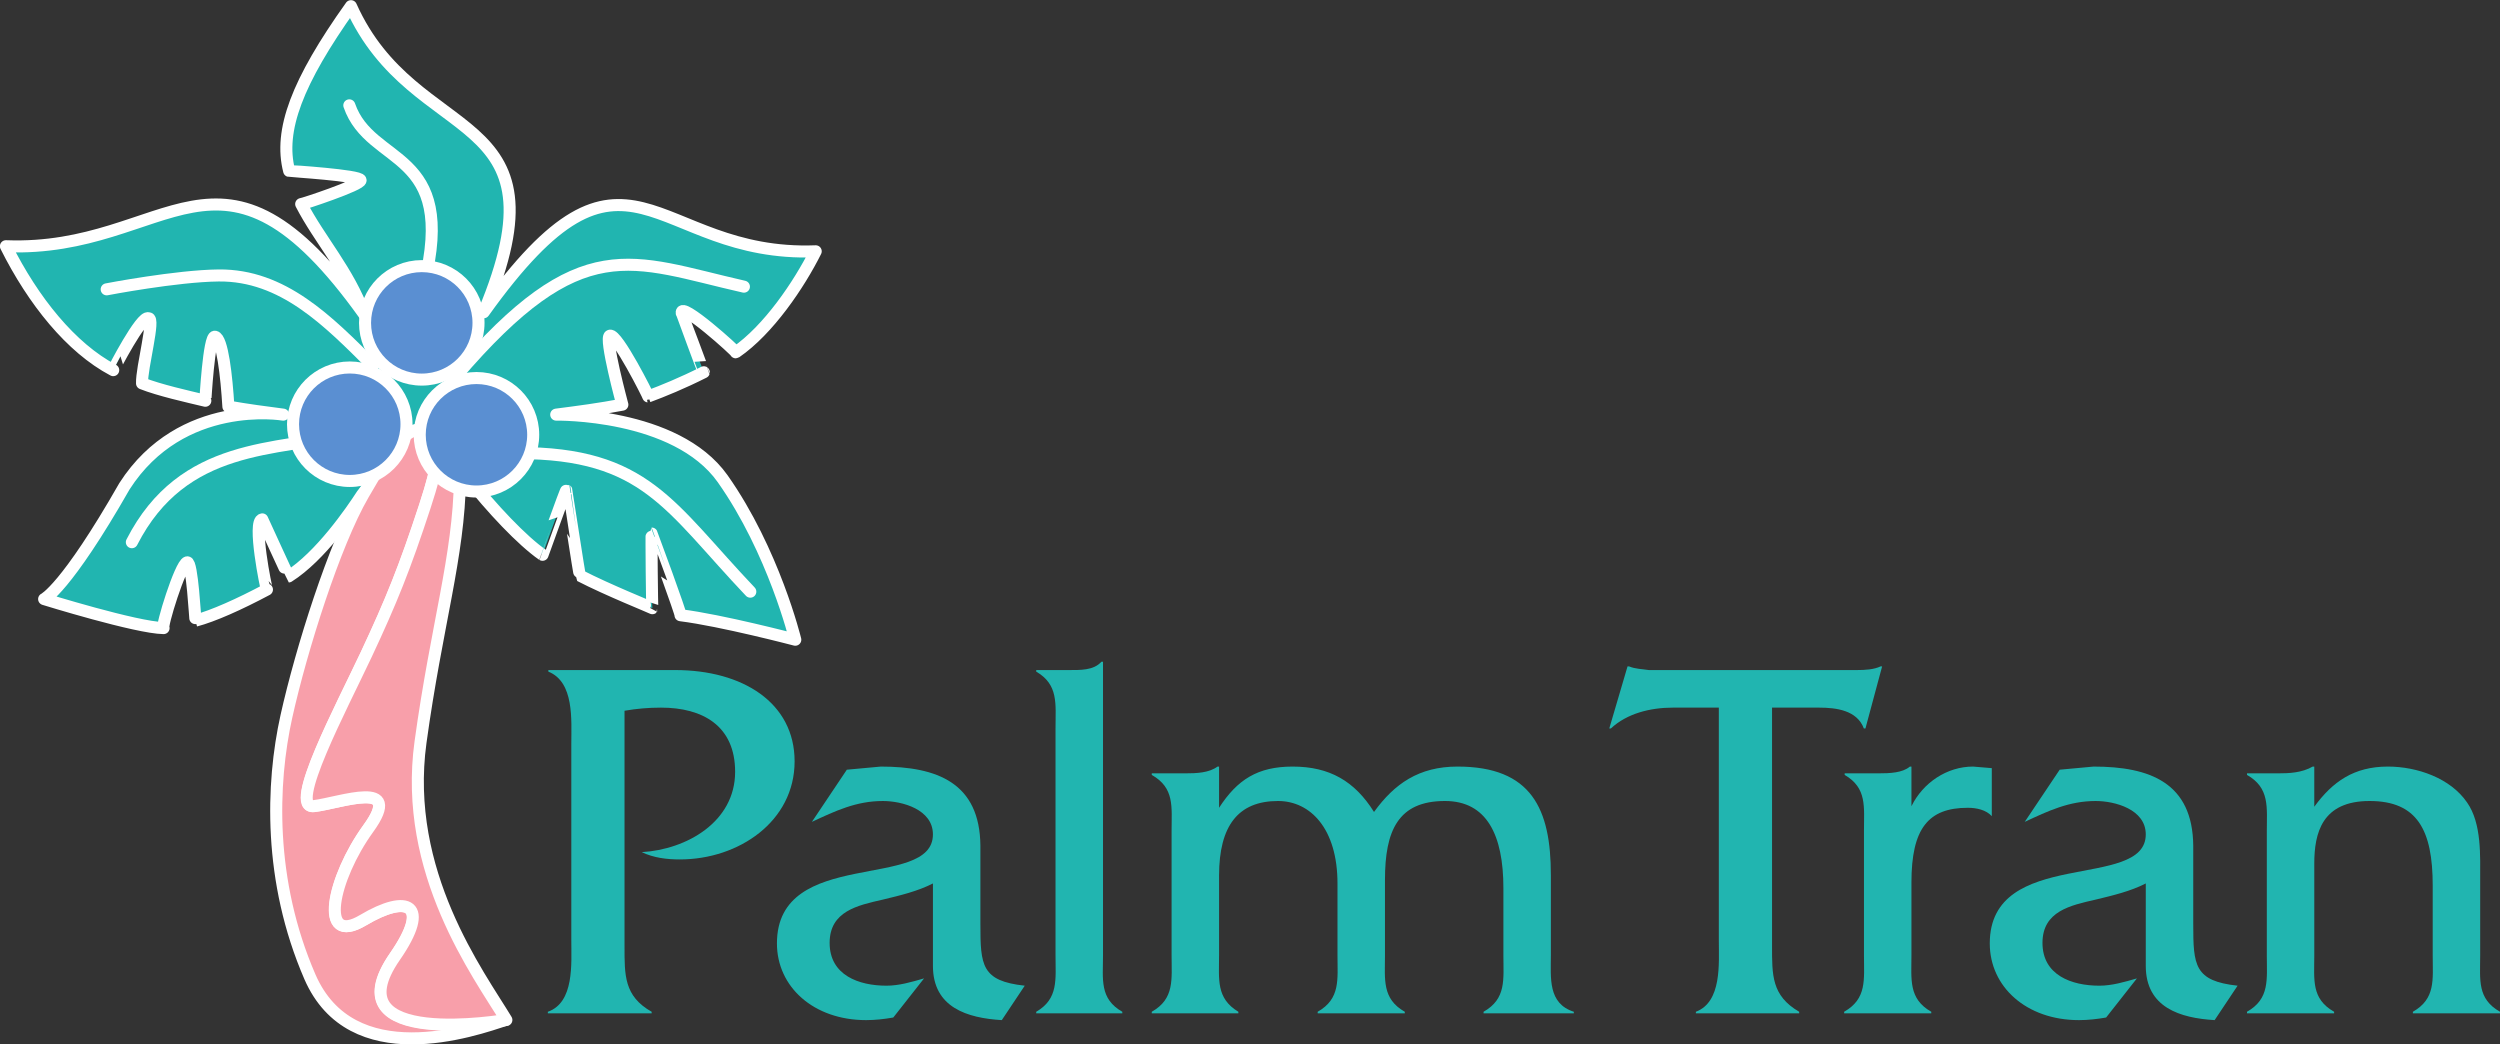 <?xml version="1.0" encoding="UTF-8" standalone="no"?>
<!-- Created with Inkscape (http://www.inkscape.org/) -->

<svg
   xmlns:dc="http://purl.org/dc/elements/1.1/"
   xmlns:cc="http://creativecommons.org/ns#"
   xmlns:rdf="http://www.w3.org/1999/02/22-rdf-syntax-ns#"
   xmlns:svg="http://www.w3.org/2000/svg"
   xmlns="http://www.w3.org/2000/svg"
   version="1.1"
   width="473.389"
   height="197.781"
   id="svg3443"
   xml:space="preserve"><rect width="100%" height="100%" fill="#333333" stroke="none"/><defs
     id="defs3447"><clipPath
       id="clipPath3457"><path
         d="M 0,612 1008,612 1008,0 0,0 0,612 z"
         id="path3459" /></clipPath></defs><g
     transform="matrix(1.25,0,0,-1.25,-394.66,521.758)"
     id="g3451"><g
       id="g3453"><g
         clip-path="url(#clipPath3457)"
         id="g3455"><g
           transform="translate(386.415,345.226)"
           id="g3461"><path
             d="m 0,0 c 3.775,-4.832 8.475,-9.778 11.5,-11.862 0.02,-0.013 3.503,9.849 3.61,9.785 0.026,-0.015 1.945,-12.888 2.058,-12.946 4.124,-2.136 10.996,-4.896 10.971,-4.93 -0.061,-0.081 -0.171,11.307 -0.109,11.309 0.011,10e-4 4.564,-12.398 4.37,-12.374 6.173,-0.767 17.387,-3.71 17.387,-3.71 0,0 -3.259,13.419 -11.014,24.405 C 31.665,9.693 13.571,9.37 13.571,9.37 c 3.235,0.413 6.615,0.86 10.021,1.51 -0.002,0.005 -2.763,10.182 -1.889,10.451 1.099,0.338 5.88,-9.215 5.81,-9.207 2.197,0.814 5.178,2.031 8.416,3.662 -0.009,-0.038 -3.311,8.911 -3.347,8.966 -0.322,1.96 8.436,-5.942 8.189,-5.942 4.958,3.403 9.592,10.267 12.109,15.301 C 28.002,33.143 24.557,55.574 2.585,24.879 15.833,56.544 -7.83,49.597 -17.523,71.245 -25.714,59.75 -28.461,52.41 -26.885,46.289 c 0.017,-0.006 10.787,-0.683 10.822,-1.403 0.163,-0.691 -8.953,-3.697 -9,-3.62 2.775,-5.387 7.186,-10.162 9.554,-16.71 -21.971,30.695 -29.403,9.356 -54.282,10.325 4.139,-8.278 9.854,-15.391 16.254,-18.772 -0.017,0.009 4.265,8.345 5.339,7.859 1.058,0.113 -1.053,-7.489 -0.974,-9.861 2.601,-1.03 6.892,-1.991 9.588,-2.633 0.001,-0.107 0.542,9.891 1.46,9.702 1.119,-0.222 1.755,-5.987 2.033,-10.589 2.8,-0.493 5.589,-0.871 8.304,-1.217 0,0 -15.4,2.632 -24.048,-10.848 -8.909,-15.605 -12.168,-17.091 -12.168,-17.091 0,0 13.986,-4.341 18.093,-4.396 -0.434,0.006 2.535,9.692 3.575,9.966 0.77,0.203 1.214,-8.85 1.272,-8.835 2.629,0.693 6.612,2.464 10.813,4.705 -0.113,0.052 -2.223,10.442 -0.709,10.633 0.023,-0.052 3.955,-8.648 3.989,-8.647 4.802,3.028 9.502,9.869 11.138,12.396 C -5.816,10.663 0,0 0,0"
             id="path3463"
             style="fill:#21b5b0;fill-opacity:1;fill-rule:nonzero;stroke:none" /></g><g
           transform="translate(386.415,345.226)"
           id="g3465"><path
             d="m 0,0 c 3.775,-4.832 8.475,-9.778 11.5,-11.862 0.02,-0.013 3.503,9.849 3.61,9.785 0.026,-0.015 1.945,-12.888 2.058,-12.946 4.124,-2.136 10.996,-4.896 10.971,-4.93 -0.061,-0.081 -0.171,11.307 -0.109,11.309 0.011,10e-4 4.564,-12.398 4.37,-12.374 6.173,-0.767 17.387,-3.71 17.387,-3.71 0,0 -3.259,13.419 -11.014,24.405 C 31.665,9.693 13.571,9.37 13.571,9.37 c 3.235,0.413 6.615,0.86 10.021,1.51 -0.002,0.005 -2.763,10.182 -1.889,10.451 1.099,0.338 5.88,-9.215 5.81,-9.207 2.197,0.814 5.178,2.031 8.416,3.662 -0.009,-0.038 -3.311,8.911 -3.347,8.966 -0.322,1.96 8.436,-5.942 8.189,-5.942 4.958,3.403 9.592,10.267 12.109,15.301 C 28.002,33.143 24.557,55.574 2.585,24.879 15.833,56.544 -7.83,49.597 -17.523,71.245 -25.714,59.75 -28.461,52.41 -26.885,46.289 c 0.017,-0.006 10.787,-0.683 10.822,-1.403 0.163,-0.691 -8.953,-3.697 -9,-3.62 2.775,-5.387 7.186,-10.162 9.554,-16.71 -21.971,30.695 -29.403,9.356 -54.282,10.325 4.139,-8.278 9.854,-15.391 16.254,-18.772 -0.017,0.009 4.265,8.345 5.339,7.859 1.058,0.113 -1.053,-7.489 -0.974,-9.861 2.601,-1.03 6.892,-1.991 9.588,-2.633 0.001,-0.107 0.542,9.891 1.46,9.702 1.119,-0.222 1.755,-5.987 2.033,-10.589 2.8,-0.493 5.589,-0.871 8.304,-1.217 0,0 -15.4,2.632 -24.048,-10.848 -8.909,-15.605 -12.168,-17.091 -12.168,-17.091 0,0 13.986,-4.341 18.093,-4.396 -0.434,0.006 2.535,9.692 3.575,9.966 0.77,0.203 1.214,-8.85 1.272,-8.835 2.629,0.693 6.612,2.464 10.813,4.705 -0.113,0.052 -2.223,10.442 -0.709,10.633 0.023,-0.052 3.955,-8.648 3.989,-8.647 4.802,3.028 9.502,9.869 11.138,12.396 C -5.816,10.663 0,0 0,0 z"
             id="path3467"
             style="fill:none;stroke:#ffffff;stroke-width:1.824;stroke-linecap:round;stroke-linejoin:round;stroke-miterlimit:4;stroke-opacity:1;stroke-dasharray:none" /></g><g
           transform="translate(372.198,362.027)"
           id="g3469"><path
             d="m 0,0 c -6.786,6.786 -13.626,13.749 -23.345,13.651 -6.382,-0.064 -16.963,-2.1 -16.963,-2.1"
             id="path3471"
             style="fill:none;stroke:#ffffff;stroke-width:1.824;stroke-linecap:round;stroke-linejoin:round;stroke-miterlimit:4;stroke-opacity:1;stroke-dasharray:none" /></g><g
           transform="translate(368.644,351.688)"
           id="g3473"><path
             d="M 0,0 C -10.986,-2.585 -25.189,-1.231 -32.943,-16.417"
             id="path3475"
             style="fill:none;stroke:#ffffff;stroke-width:1.824;stroke-linecap:round;stroke-linejoin:round;stroke-miterlimit:4;stroke-opacity:1;stroke-dasharray:none" /></g><g
           transform="translate(368.644,401.447)"
           id="g3477"><path
             d="M 0,0 C 3.231,-9.37 16.478,-6.462 11.309,-27.142"
             id="path3479"
             style="fill:none;stroke:#ffffff;stroke-width:1.824;stroke-linecap:round;stroke-linejoin:round;stroke-miterlimit:4;stroke-opacity:1;stroke-dasharray:none" /></g><g
           transform="translate(428.419,373.982)"
           id="g3481"><path
             d="M 0,0 C -17.125,3.877 -24.56,8.723 -43.623,-13.572"
             id="path3483"
             style="fill:none;stroke:#ffffff;stroke-width:1.824;stroke-linecap:round;stroke-linejoin:round;stroke-miterlimit:4;stroke-opacity:1;stroke-dasharray:none" /></g><g
           transform="translate(429.388,327.778)"
           id="g3485"><path
             d="M 0,0 C -12.278,12.924 -15.832,21.002 -35.219,21.002"
             id="path3487"
             style="fill:none;stroke:#ffffff;stroke-width:1.824;stroke-linecap:round;stroke-linejoin:round;stroke-miterlimit:4;stroke-opacity:1;stroke-dasharray:none" /></g><g
           transform="translate(392.554,262.994)"
           id="g3489"><path
             d="m 0,0 c -5.17,-1.777 -23.587,-8.078 -29.888,6.462 -6.3,14.541 -5.816,29.242 -3.554,39.42 2.262,10.178 7.281,26.069 11.632,33.603 3.82,6.616 7.124,11.782 10.506,9.217 1.3,-0.987 1.081,-4.227 -1.136,-10.994 -3.026,-9.237 -5.078,-14.344 -8.886,-22.456 -3.716,-7.916 -11.954,-23.426 -7.916,-22.94 4.039,0.484 13.733,4.2 8.24,-3.393 -5.493,-7.594 -7.594,-17.933 -0.808,-13.895 6.785,4.04 10.36,2.462 4.847,-5.492 C -26.818,-4.685 0,0 0,0"
             id="path3491"
             style="fill:#f89faa;fill-opacity:1;fill-rule:nonzero;stroke:none" /></g><g
           transform="translate(392.554,262.994)"
           id="g3493"><path
             d="m 0,0 c -5.17,-1.777 -23.587,-8.078 -29.888,6.462 -6.3,14.541 -5.816,29.242 -3.554,39.42 2.262,10.178 7.281,26.069 11.632,33.603 3.82,6.616 7.124,11.782 10.506,9.217 1.3,-0.987 1.081,-4.227 -1.136,-10.994 -3.026,-9.237 -5.078,-14.344 -8.886,-22.456 -3.716,-7.916 -11.954,-23.426 -7.916,-22.94 4.039,0.484 13.733,4.2 8.24,-3.393 -5.493,-7.594 -7.594,-17.933 -0.808,-13.895 6.785,4.04 10.36,2.462 4.847,-5.492 C -26.818,-4.685 0,0 0,0 z"
             id="path3495"
             style="fill:none;stroke:#ffffff;stroke-width:1.824;stroke-linecap:butt;stroke-linejoin:miter;stroke-miterlimit:4;stroke-opacity:1;stroke-dasharray:none" /></g><g
           transform="translate(392.436,262.899)"
           id="g3497"><path
             d="m 0,0 c 0,0 -26.737,-4.604 -16.882,9.612 5.513,7.954 1.938,9.533 -4.847,5.492 -6.786,-4.038 -4.685,6.302 0.808,13.895 5.492,7.593 -4.201,3.878 -8.24,3.393 -4.039,-0.485 4.201,15.024 7.916,22.94 3.808,8.112 5.86,13.219 8.886,22.457 2.216,6.766 2.595,9.841 1.295,10.827 0,0 4.122,-0.706 4.036,-6.627 C -7.199,70.192 -10.556,59.881 -13.005,42.085 -15.723,22.332 -4.201,6.946 0,0"
             id="path3499"
             style="fill:#f89faa;fill-opacity:1;fill-rule:nonzero;stroke:none" /></g><g
           transform="translate(392.436,262.899)"
           id="g3501"><path
             d="m 0,0 c 0,0 -26.737,-4.604 -16.882,9.612 5.513,7.954 1.938,9.533 -4.847,5.492 -6.786,-4.038 -4.685,6.302 0.808,13.895 5.492,7.593 -4.201,3.878 -8.24,3.393 -4.039,-0.485 4.201,15.024 7.916,22.94 3.808,8.112 5.86,13.219 8.886,22.457 2.216,6.766 2.595,9.841 1.295,10.827 0,0 4.122,-0.706 4.036,-6.627 C -7.199,70.192 -10.556,59.881 -13.005,42.085 -15.723,22.332 -4.201,6.946 0,0 z"
             id="path3503"
             style="fill:none;stroke:#ffffff;stroke-width:1.824;stroke-linecap:round;stroke-linejoin:round;stroke-miterlimit:4;stroke-opacity:1;stroke-dasharray:none" /></g><g
           transform="translate(368.712,344.549)"
           id="g3505"><path
             d="M 0,0 C 4.747,0 8.595,3.848 8.595,8.595 8.595,13.342 4.747,17.19 0,17.19 -4.747,17.19 -8.595,13.342 -8.595,8.595 -8.595,3.848 -4.747,0 0,0"
             id="path3507"
             style="fill:#5a8fd2;fill-opacity:1;fill-rule:nonzero;stroke:none" /></g><g
           transform="translate(368.712,344.549)"
           id="g3509"><path
             d="M 0,0 C 4.747,0 8.595,3.848 8.595,8.595 8.595,13.342 4.747,17.19 0,17.19 -4.747,17.19 -8.595,13.342 -8.595,8.595 -8.595,3.848 -4.747,0 0,0 z"
             id="path3511"
             style="fill:none;stroke:#ffffff;stroke-width:1.824;stroke-linecap:butt;stroke-linejoin:miter;stroke-miterlimit:4;stroke-opacity:1;stroke-dasharray:none" /></g><g
           transform="translate(379.62,359.903)"
           id="g3513"><path
             d="M 0,0 C 4.747,0 8.595,3.848 8.595,8.595 8.595,13.342 4.747,17.19 0,17.19 -4.747,17.19 -8.595,13.342 -8.595,8.595 -8.595,3.848 -4.747,0 0,0"
             id="path3515"
             style="fill:#5a8fd2;fill-opacity:1;fill-rule:nonzero;stroke:none" /></g><g
           transform="translate(379.62,359.903)"
           id="g3517"><path
             d="M 0,0 C 4.747,0 8.595,3.848 8.595,8.595 8.595,13.342 4.747,17.19 0,17.19 -4.747,17.19 -8.595,13.342 -8.595,8.595 -8.595,3.848 -4.747,0 0,0 z"
             id="path3519"
             style="fill:none;stroke:#ffffff;stroke-width:1.824;stroke-linecap:butt;stroke-linejoin:miter;stroke-miterlimit:4;stroke-opacity:1;stroke-dasharray:none" /></g><g
           transform="translate(387.905,342.95)"
           id="g3521"><path
             d="M 0,0 C 4.747,0 8.595,3.848 8.595,8.595 8.595,13.342 4.747,17.19 0,17.19 -4.747,17.19 -8.595,13.342 -8.595,8.595 -8.595,3.848 -4.747,0 0,0"
             id="path3523"
             style="fill:#5a8fd2;fill-opacity:1;fill-rule:nonzero;stroke:none" /></g><g
           transform="translate(387.905,342.95)"
           id="g3525"><path
             d="M 0,0 C 4.747,0 8.595,3.848 8.595,8.595 8.595,13.342 4.747,17.19 0,17.19 -4.747,17.19 -8.595,13.342 -8.595,8.595 -8.595,3.848 -4.747,0 0,0 z"
             id="path3527"
             style="fill:none;stroke:#ffffff;stroke-width:1.824;stroke-linecap:butt;stroke-linejoin:miter;stroke-miterlimit:4;stroke-opacity:1;stroke-dasharray:none" /></g><g
           transform="translate(418,315.903)"
           id="g3529"><path
             d="m 0,0 c 10.274,0 18.098,-4.979 18.098,-13.83 0,-9.088 -8.456,-14.858 -17.387,-14.858 -1.976,0 -3.951,0.237 -5.769,1.106 6.797,0.396 14.146,4.584 14.146,12.171 0,6.955 -4.9,9.721 -11.222,9.721 -1.896,0 -3.714,-0.158 -5.532,-0.474 l 0,-35.643 c 0,-4.426 -0.079,-7.586 4.11,-9.957 l 0,-0.237 -15.727,0 0,0.237 c 4.03,1.422 3.556,7.27 3.556,10.826 l 0,29.795 c 0,3.556 0.474,9.325 -3.477,10.906 L -19.204,0 0,0 z"
             id="path3531"
             style="fill:#21b5b0;fill-opacity:1;fill-rule:nonzero;stroke:none" /></g><g
           transform="translate(467.484,262.874)"
           id="g3533"><path
             d="m 0,0 c -5.216,0.315 -10.432,1.896 -10.432,8.219 l 0,12.487 c -2.292,-1.186 -4.979,-1.818 -7.587,-2.45 -3.793,-0.869 -8.061,-1.739 -8.061,-6.56 0,-4.9 4.426,-6.48 8.615,-6.48 1.896,0 3.793,0.554 5.69,1.106 L -16.438,0.395 C -17.782,0.157 -19.204,0 -20.548,0 c -7.982,0 -13.514,5.058 -13.514,11.617 0,14.699 23.63,7.903 23.63,16.517 0,3.794 -4.663,5.058 -7.587,5.058 -4.03,0 -7.191,-1.502 -10.748,-3.161 l 5.295,7.904 5.137,0.473 c 8.535,0 15.016,-2.45 15.095,-12.012 l 0,-11.855 c 0,-6.243 0.158,-8.613 6.718,-9.325 L 0,0 z"
             id="path3535"
             style="fill:#21b5b0;fill-opacity:1;fill-rule:nonzero;stroke:none" /></g><g
           transform="translate(477.521,315.903)"
           id="g3537"><path
             d="m 0,0 c 1.817,0 3.872,-0.079 5.058,1.265 l 0.237,0 0,-44.495 c 0,-3.635 -0.553,-6.559 2.924,-8.534 l 0,-0.237 -13.04,0 0,0.237 c 3.398,1.975 2.924,4.899 2.924,8.534 l 0,34.458 c 0,3.635 0.474,6.559 -2.924,8.535 L -4.821,0 0,0 z"
             id="path3539"
             style="fill:#21b5b0;fill-opacity:1;fill-rule:nonzero;stroke:none" /></g><g
           transform="translate(495.26,300.255)"
           id="g3541"><path
             d="m 0,0 c 1.739,0 3.636,0.079 4.9,1.027 l 0.237,0 0,-6.243 c 2.766,4.268 5.848,6.243 11.143,6.243 5.612,0 9.405,-2.213 12.329,-6.876 3.082,4.268 6.796,6.876 12.645,6.876 11.222,0 14.146,-6.401 14.146,-16.438 l 0,-12.171 c 0,-3.397 -0.474,-7.271 3.477,-8.534 l 0,-0.238 -13.672,0 0,0.238 c 3.478,1.975 3.004,4.899 3.004,8.534 l 0,10.196 c 0,8.061 -2.529,13.198 -8.852,13.198 -7.113,0 -9.088,-4.505 -9.088,-11.934 l 0,-11.46 c 0,-3.635 -0.474,-6.559 3.002,-8.534 l 0,-0.238 -13.197,0 0,0.238 c 3.477,1.975 3.002,4.899 3.002,8.534 l 0,10.907 c 0,8.298 -4.108,12.487 -9.009,12.487 -6.006,0 -8.93,-3.714 -8.93,-11.302 l 0,-12.092 c 0,-3.635 -0.474,-6.48 2.924,-8.534 l 0,-0.238 -13.119,0 0,0.238 c 3.477,1.975 3.003,4.899 3.003,8.534 l 0,18.889 c 0,3.635 0.474,6.48 -3.003,8.457 L -5.058,0 0,0 z"
             id="path3543"
             style="fill:#21b5b0;fill-opacity:1;fill-rule:nonzero;stroke:none" /></g><g
           transform="translate(584.165,274.176)"
           id="g3545"><path
             d="m 0,0 c 0,-4.506 -0.079,-7.587 4.11,-10.037 l 0,-0.237 -15.648,0 0,0.237 c 3.951,1.501 3.476,7.27 3.476,10.826 l 0,35.248 -6.954,0 c -3.397,0 -6.955,-0.87 -9.404,-3.161 l -0.237,0 2.765,9.404 0.238,0 c 0.949,-0.395 1.975,-0.395 3.004,-0.553 l 1.974,0 29.479,0 c 1.343,0 2.608,0.079 3.635,0.553 l 0.237,0 -2.529,-9.404 -0.237,0 c -1.027,2.766 -4.188,3.161 -6.797,3.161 L 0,36.037 0,0 z"
             id="path3547"
             style="fill:#21b5b0;fill-opacity:1;fill-rule:nonzero;stroke:none" /></g><g
           transform="translate(600.224,300.255)"
           id="g3549"><path
             d="m 0,0 c 1.817,0 3.714,0.079 4.82,1.027 l 0.238,0 0,-6.006 c 1.738,3.556 5.374,6.006 9.325,6.006 l 2.846,-0.237 0,-7.27 c -0.871,0.948 -2.292,1.264 -3.636,1.264 -6.006,0 -8.535,-3.161 -8.535,-11.301 l 0,-11.065 c 0,-3.635 -0.475,-6.559 3.003,-8.534 l 0,-0.238 -13.199,0 0,0.238 c 3.479,1.975 3.004,4.899 3.004,8.534 l 0,18.889 c 0,3.635 0.475,6.48 -2.925,8.457 L -5.059,0 0,0 z"
             id="path3551"
             style="fill:#21b5b0;fill-opacity:1;fill-rule:nonzero;stroke:none" /></g><g
           transform="translate(651.211,262.874)"
           id="g3553"><path
             d="m 0,0 c -5.217,0.315 -10.432,1.896 -10.432,8.219 l 0,12.487 c -2.293,-1.186 -4.979,-1.818 -7.588,-2.45 -3.793,-0.869 -8.06,-1.739 -8.06,-6.56 0,-4.9 4.426,-6.48 8.614,-6.48 1.897,0 3.794,0.554 5.691,1.106 L -16.438,0.395 C -17.782,0.157 -19.205,0 -20.548,0 c -7.982,0 -13.515,5.058 -13.515,11.617 0,14.699 23.631,7.903 23.631,16.517 0,3.794 -4.663,5.058 -7.588,5.058 -4.03,0 -7.191,-1.502 -10.748,-3.161 l 5.296,7.904 5.137,0.473 c 8.535,0 15.016,-2.45 15.095,-12.012 l 0,-11.855 c 0,-6.243 0.157,-8.613 6.717,-9.325 L 0,0 z"
             id="path3555"
             style="fill:#21b5b0;fill-opacity:1;fill-rule:nonzero;stroke:none" /></g><g
           transform="translate(660.773,300.255)"
           id="g3557"><path
             d="m 0,0 c 1.738,0 3.636,0.079 5.295,1.027 l 0.237,0 0,-6.085 c 2.766,3.793 6.006,6.085 11.144,6.085 4.425,0 9.483,-1.738 12.012,-5.453 2.212,-3.161 1.975,-8.06 1.975,-11.775 l 0,-11.459 c 0,-3.636 -0.474,-6.481 3.004,-8.456 l 0,-0.238 -13.198,0 0,0.238 c 3.477,1.975 3.003,4.899 3.003,8.456 l 0,10.669 c 0,8.456 -2.371,12.803 -9.563,12.803 -7.191,0 -8.377,-4.821 -8.377,-9.485 l 0,-13.987 c 0,-3.636 -0.473,-6.481 3.003,-8.456 l 0,-0.238 -13.197,0 0,0.238 c 3.476,1.975 3.003,4.899 3.003,8.534 l 0,18.81 c 0,3.635 0.473,6.559 -3.003,8.536 L -4.662,0 0,0 z"
             id="path3559"
             style="fill:#21b5b0;fill-opacity:1;fill-rule:nonzero;stroke:none" /></g></g></g></g></svg>